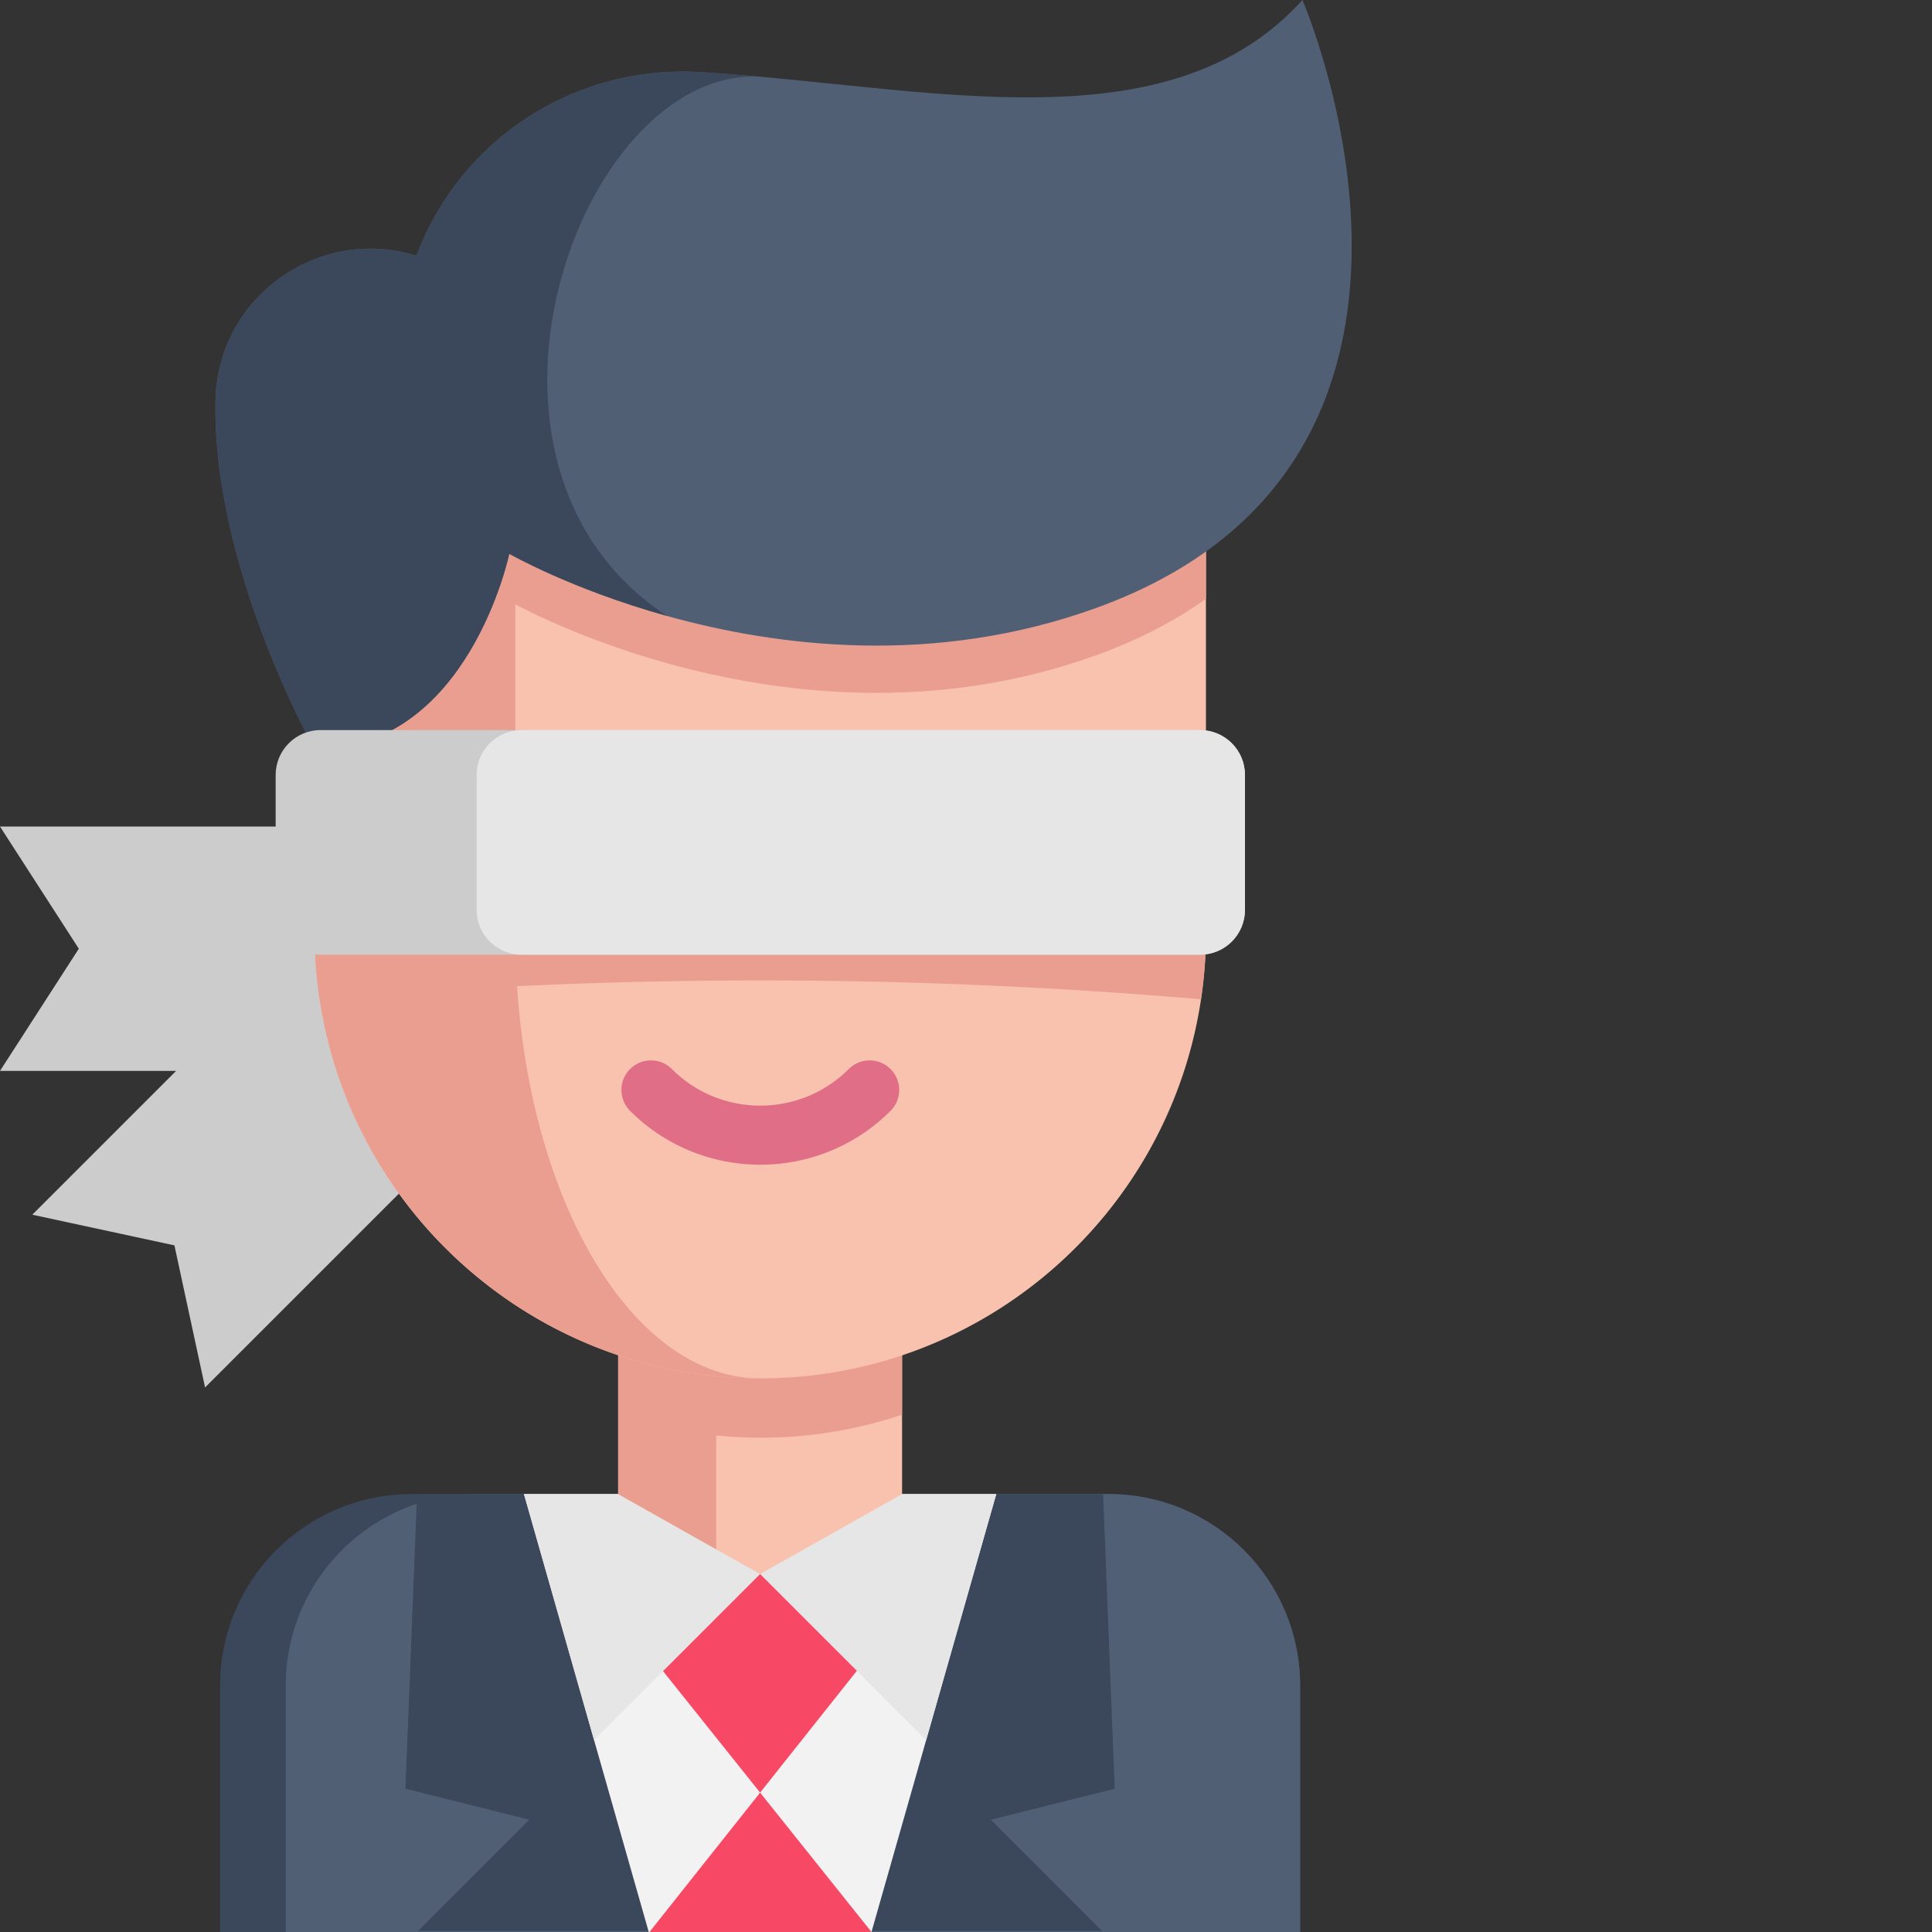 <svg viewBox="0 0 512 512" xmlns="http://www.w3.org/2000/svg"><rect x="0" y="0" width="512" height="512" fill="#333333" stroke="none"/><g><path d="M134.57 283.793H0l20.887-32.375L0 219.043h149.191" fill="#cccccc"></path><path d="m105.727 316.313-51.38 51.378-8.124-37.656-37.66-8.125 68.906-68.906" fill="#cccccc"></path><path d="M344.547 446.719V512H58.32v-65.281c0-28.051 22.739-50.785 50.778-50.785h184.664c28.05 0 50.785 22.734 50.785 50.785zm0 0" fill="#3b485b"></path><path d="M344.547 446.719V512H75.719v-65.281c0-28.051 22.734-50.785 50.785-50.785h167.258c28.05 0 50.785 22.734 50.785 50.785zm0 0" fill="#515f75"></path><path d="m110.527 395.941-3.082 78.094 32.832 8.211-29.476 29.473h181.265l-29.476-29.473 32.828-8.21-3.078-78.095" fill="#3b485b"></path><path d="m264.02 395.941-33.067 116.055h-59.031l-33.067-116.055" fill="#f2f2f2"></path><path d="m160.988 424.434 40.45 50.629 40.046-50.438-40.047-7.484z" fill="#f74866"></path><path d="m157.438 461.14 44-44 44 44 18.582-65.199H138.855zm0 0" fill="#e6e6e6"></path><path d="M239.059 330.734v65.211l-37.621 21.196-11.625-6.547-25.997-14.649v-65.25l25.996.012zm0 0" fill="#f9c2af"></path><path d="m172.125 511.996 29.313-36.933 29.515 36.933" fill="#f74866"></path><path d="m189.813 330.707-25.997-.012v65.246l25.996 14.653v-30.172c3.844.379 7.735.594 11.676.594 13.133 0 25.774-2.145 37.57-6.106v-44.176zm0 0" fill="#ea9e8f"></path><path d="M319.59 129.09V247.19c0 5.996-.45 11.875-1.305 17.63-8.512 56.863-57.562 100.464-116.797 100.464-32.601 0-62.136-13.222-83.504-34.59-17.437-17.437-29.449-40.32-33.28-65.863a119.901 119.901 0 0 1-1.306-17.64V129.09zm0 0" fill="#f9c2af"></path><path d="M200.652 365.281c-32.28-.219-61.472-13.394-82.668-34.582-21.37-21.379-34.59-50.894-34.59-83.508V129.094h53.172V247.19c0 32.614 7.262 62.13 19.012 83.508 11.567 21.04 27.477 34.172 45.074 34.582zm0 0" fill="#ea9e8f"></path><path d="M319.59 129.09v29.597c-8.094 5.797-17.774 10.883-29.274 15.028-42.796 15.414-84.222 10.222-113.515 2.058 0 0-.012 0-.012-.011-25.523-7.102-41.836-16.48-41.836-16.48s-10.765 51.831-51.558 51.831V129.09zm0 0" fill="#ea9e8f"></path><path d="M290.313 161.184c-42.79 15.418-84.22 10.226-113.52 2.062 0 0-.008 0-.008-.012-25.515-7.109-41.828-16.488-41.828-16.488s-10.773 51.832-51.562 51.832c0 0-27.137-48.004-26.286-92.418.442-23.031 19.43-40.254 41.016-40.254 4.031 0 8.156.594 12.262 1.875 11.562-31.043 42.101-50.691 75.168-48.68 5.152.32 10.332.731 15.53 1.2.997.086 2.005.176 2.997.27.106.007.207.019.309.027C258.367 25.668 313.035 35.539 345.156 0c0 0 53.094 122.3-54.844 161.184zm0 0" fill="#515f75"></path><path d="M185.555 19.102c5.152.32 10.332.73 15.535 1.199-47.625-2.008-85.461 102.87-24.305 142.933-25.515-7.109-41.828-16.488-41.828-16.488s-10.773 51.832-51.562 51.832c0 0-27.137-48.004-26.286-92.418.442-23.031 19.43-40.254 41.016-40.254 4.031 0 8.156.594 12.262 1.875 11.562-31.043 42.101-50.687 75.168-48.68zm0 0" fill="#3b485b"></path><path d="M204.414 20.61c-.113-.02-.219-.028-.328-.04.101.012.203.02.305.032zm0 0" fill="#f4af9d"></path><path d="M201.488 308.66c-12.496 0-24.996-4.758-34.508-14.273a7.83 7.83 0 0 1 0-11.075 7.83 7.83 0 0 1 11.075 0c12.922 12.922 33.949 12.922 46.867 0 3.062-3.058 8.02-3.058 11.078 0s3.059 8.016 0 11.075c-9.516 9.515-22.012 14.273-34.512 14.273zm0 0" fill="#e06e86"></path><path d="M319.59 205.21v41.981c0 5.996-.45 11.875-1.305 17.63-.074 0-.156 0-.238-.012a1365.3 1365.3 0 0 0-233.125.011c-.07.012-.145.012-.219.012a119.901 119.901 0 0 1-1.305-17.64V205.21a1425.176 1425.176 0 0 1 236.192 0zm0 0" fill="#ea9e8f"></path><path d="M329.93 205.383v35.719c0 6.578-5.325 11.902-11.903 11.902H84.945c-6.57 0-11.894-5.324-11.894-11.902v-35.72c0-6.577 5.324-11.902 11.894-11.902h233.082c6.578 0 11.903 5.325 11.903 11.903zm0 0" fill="#cccccc"></path><path d="M329.93 205.383v35.719c0 6.578-5.325 11.902-11.903 11.902H138.203c-6.566 0-11.894-5.324-11.894-11.902v-35.72c0-6.577 5.328-11.902 11.894-11.902h179.824c6.578 0 11.903 5.325 11.903 11.903zm0 0" fill="#e6e6e6"></path></g></svg>